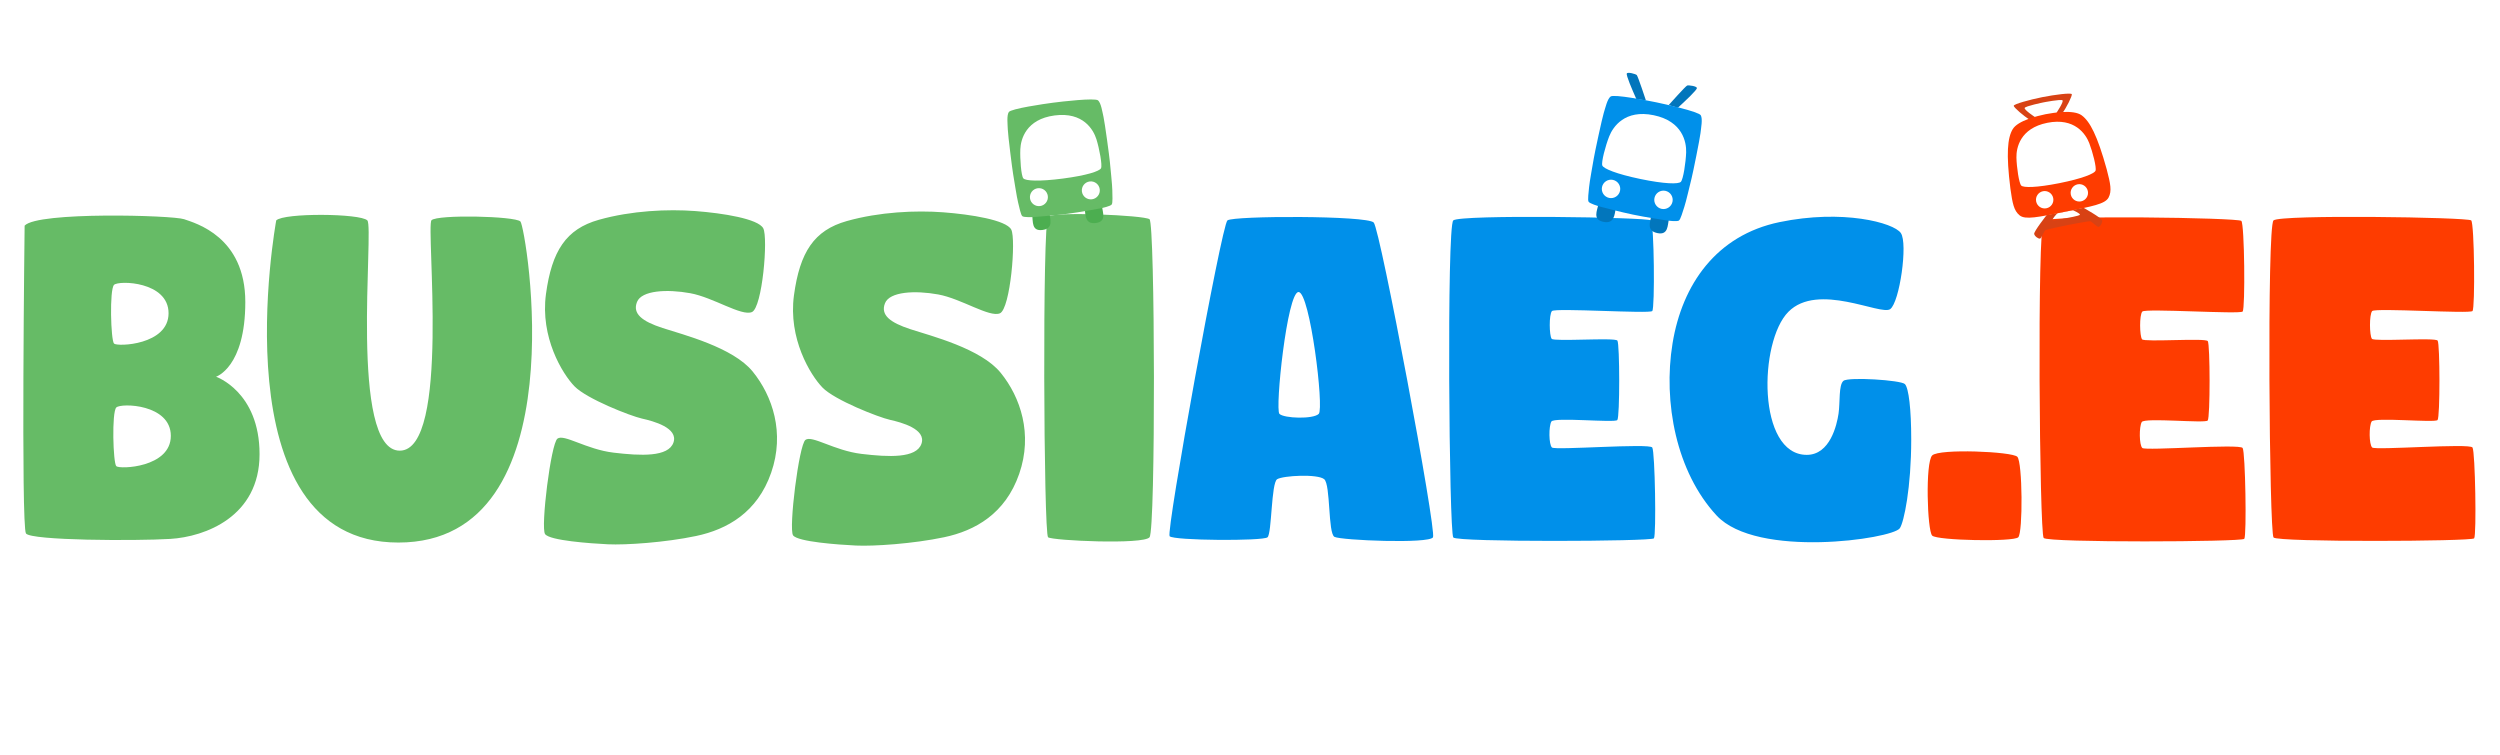 <?xml version="1.0" encoding="utf-8"?>
<svg xmlns="http://www.w3.org/2000/svg" viewBox="220 0 1060 320">
	<path fill="#6b6" d="M311.6 159.73s12.41-3.94 12.41-31.68-21.16-33.43-25.96-35.11c-4.8-1.68-62.23-3.3-67.61 2.74 0 0-1.56 127.49.57 130.51 2.13 3.02 46.41 3.2 61.17 2.31 14.76-.89 37.87-9.42 37.87-35.92s-18.45-32.85-18.45-32.85zm-43.25-38.95c1.98-1.98 23.12-1.48 23.12 12.04 0 13.51-21.74 14.23-23.12 12.86-1.37-1.38-1.98-22.92 0-24.9zm.96 76.88c-1.37-1.37-1.98-22.91 0-24.89 1.98-1.98 23.12-1.48 23.12 12.04 0 13.5-21.75 14.22-23.12 12.85zM337.12 93.45c3.26-3.26 35.64-2.99 38.63 0s-7.89 97.63 13.75 97.63 10.97-95.21 13.46-97.7c2.49-2.49 35.38-1.78 37.7.53s25.21 136.13-51.76 136.13-51.78-136.59-51.78-136.59z"/>
	<path fill="#6b6" d="M456.36 185.98c2.78-2.09 12.2 4.55 23.76 5.94s23.29 1.92 25.43-4.3c2.13-6.22-8.53-9.07-13.34-10.14-4.8-1.07-23.47-8.36-28.63-13.69s-14.58-20.8-12.09-39.12c2.49-18.31 8.53-27.56 22.4-31.47s29.26-4.59 40.92-3.71c11.66.88 26.69 3.28 28.81 7.32s-.38 33.66-4.82 35.51c-4.44 1.85-16.36-6.22-26.14-8-9.78-1.78-20.63-1.24-22.58 3.73s2.13 8.18 10.85 11.02c8.71 2.84 29.87 8.18 38.23 18.49s13.69 25.96 7.82 42.85c-5.87 16.89-18.67 24.07-31.83 26.85s-29.91 3.88-37.37 3.52c-7.47-.36-24.75-1.58-26.67-4.33-1.93-2.73 2.47-38.38 5.25-40.47zM707.4 227.81c2.63-3.2 2.35-133.16 0-134.86-2.35-1.7-40.55-3.34-43.01-1.06-2.45 2.28-1.89 134.5 0 135.92 1.9 1.42 40.38 3.2 43.01 0zM561.51 186.51c2.78-2.09 12.2 4.55 23.76 5.94s23.29 1.92 25.43-4.3c2.13-6.22-8.53-9.07-13.34-10.14-4.8-1.07-23.47-8.36-28.63-13.69s-14.58-20.8-12.09-39.12 8.53-27.56 22.4-31.47 29.26-4.59 40.92-3.71c11.66.88 26.69 3.28 28.81 7.32 2.11 4.04-.38 33.66-4.82 35.51-4.44 1.85-16.36-6.22-26.14-8-9.78-1.78-20.63-1.24-22.58 3.73-1.96 4.98 2.13 8.18 10.85 11.02 8.71 2.84 29.87 8.18 38.23 18.49 8.36 10.31 13.69 25.96 7.82 42.85-5.87 16.89-18.67 24.07-31.83 26.85-13.16 2.78-29.91 3.88-37.37 3.52-7.47-.36-24.75-1.58-26.67-4.33-1.93-2.73 2.48-38.38 5.25-40.47z"/>
	<path fill="#0090ea" d="M802.46 94.36c-2.77-3.03-59.53-2.93-62.03-.91-2.49 2.02-26.13 132.04-24.51 133.91 1.62 1.87 39.67 2.1 41.51.45s1.54-23.08 4.09-24.63c2.55-1.55 17.18-2.31 19.94 0 2.76 2.31 1.56 22.98 4.36 24.45 2.8 1.47 40.19 3.03 41.77.18S805.24 97.39 802.46 94.36zm-23.31 81.12c-2.33 2.33-14.74 1.93-16.67 0-1.93-1.93 3.26-51.66 8.1-51.66 4.84.01 10.91 49.33 8.57 51.66zM836.19 93.45c2.84-2.56 82.47-1.35 83.82 0 1.35 1.35 1.7 37.18.55 38.43-1.16 1.24-41.22-1.41-42.53.01-1.3 1.42-1.15 10.46-.12 11.76 1.04 1.3 26.87-.65 27.87.77.99 1.42 1.06 32.43-.04 33.68-1.1 1.26-26.79-1.32-27.95.63s-1.13 9.75.24 11.01c1.36 1.26 41.37-1.88 42.53 0s1.75 37.19.7 38.52-83.27 1.68-85.06-.36c-1.79-2.05-2.84-131.89-.01-134.45zM1025.95 98.8c3.07 4.4-.53 29.42-4.51 32.27-3.98 2.85-30.65-11.55-43.19 1.16s-13.25 60.63 7.82 60.63c9.87 0 12.76-12.68 13.47-17.47s-.01-12.16 2.08-13.91 24.43-.32 26.06 1.37 2.68 10.75 2.68 23.46c0 20.33-3.08 35.22-4.86 37.69-3.26 4.52-60.6 12.96-77.67-5.44s-22.76-48.01-18.67-72.99c4.09-24.98 18.58-45.83 45.34-51.39 26.78-5.56 48.38.22 51.45 4.62z"/>
	<path fill="#4cae50" d="M657.66 91.14c.37 2.83-.31 6.98 4.32 6.37 4.63-.6 3.38-4.24 3.01-7.07M687.19 87.28c.37 2.83 2.09 6.66-2.54 7.27-4.63.6-4.36-3.23-4.73-6.06"/>
	<path fill="#6b6" d="M687.9 49.64c-.51-2.2-1.04-5.95-2.33-7.08-1.3-1.13-15.4.5-19.11.99-3.7.48-17.76 2.53-18.72 3.95-.96 1.43-.5 5.18-.43 7.44.07 2.26 1.87 16.69 2.27 18.96.4 2.27 1.56 9.91 2.09 11.93.53 2.02 1.13 5.36 1.84 5.86.71.49 3.92.43 5.65.27 1.73-.16 7.99-.6 13.45-1.31 5.47-.71 11.62-1.9 13.34-2.19 1.71-.29 4.83-1.06 5.39-1.72s.28-4.05.28-6.13c-.01-2.09-.84-9.77-1.04-12.06s-2.17-16.71-2.68-18.91zm-26.91 37.73c-2.09.27-4-1.2-4.27-3.29-.27-2.09 1.2-4 3.29-4.27 2.09-.27 4 1.2 4.27 3.29.27 2.09-1.21 4-3.29 4.27zM683 84.5c-2.09.27-4-1.2-4.27-3.29-.27-2.09 1.2-4 3.29-4.27 2.09-.27 4 1.2 4.27 3.29.27 2.08-1.2 3.99-3.29 4.27zm3.83-13.16c-.63 1.24-6 3.04-16.17 4.37-10.17 1.33-15.82.97-16.75-.07-.93-1.04-1.47-8.23-1.29-12.39s2.38-12.71 14.54-14.3c12.16-1.59 16.47 6.1 17.72 10.08s2.58 11.07 1.95 12.31z"/>
	<path fill="#fe3c00" d="M1039.25 193.1c2.96-2.96 33.87-1.66 36.09.57s2.41 32.14.4 34.14c-2.01 2.01-34.39 1.39-36.49-.71-2.11-2.11-2.96-31.04 0-34zM1086.51 93.66c2.84-2.56 82.47-1.35 83.82 0 1.35 1.35 1.7 37.18.55 38.43-1.16 1.24-41.22-1.41-42.53.01s-1.15 10.46-.12 11.76 26.87-.65 27.87.77c.99 1.42 1.06 32.43-.04 33.68-1.1 1.26-26.79-1.32-27.95.63s-1.13 9.75.24 11.01 41.37-1.88 42.53 0 1.75 37.19.7 38.52-83.27 1.68-85.06-.36c-1.79-2.05-2.84-131.89-.01-134.45zM1183.97 93.45c2.84-2.56 82.47-1.35 83.82 0 1.35 1.35 1.7 37.18.55 38.43-1.16 1.24-41.22-1.41-42.53.01-1.3 1.42-1.15 10.46-.12 11.76s26.87-.65 27.87.77c.99 1.42 1.06 32.43-.04 33.68-1.1 1.26-26.79-1.32-27.95.63s-1.13 9.75.24 11.01c1.36 1.26 41.37-1.88 42.53 0s1.75 37.19.7 38.52-83.27 1.68-85.06-.36c-1.8-2.05-2.85-131.89-.01-134.45z"/>
	<path fill="#d84214" d="M1103.38 88.09l-15.61 3.12s-5.48 6.95-5.28 7.99c.21 1.04 1.88 2.17 2.51 1.96s1.67-3.21 2.31-3.57c.64-.37 9.4-2.18 9.4-2.18h.01s8.79-1.69 9.52-1.6 2.85 2.46 3.51 2.41c.66-.05 1.77-1.74 1.56-2.78-.2-1.04-7.93-5.35-7.93-5.35zm-1.48 2.93c-.11.51-5.75 1.46-5.75 1.46h-.01s-5.57 1.29-5.87.86c-.3-.43 2.07-2.96 2.07-2.96l6.51-1.3s3.15 1.43 3.05 1.94zM1086.34 43.43s-7.58 1.55-7.88 2.34 4.32 3.84 4.32 3.84-.13 2.29-2.27 1.07c-2.14-1.23-6.78-5.14-6.68-5.85.1-.7 6.59-2.53 12.06-3.63 5.47-1.09 12.17-1.9 12.53-1.29.36.61-2.41 6.01-3.92 7.96-1.51 1.95-2.5-.12-2.5-.12s3.09-4.59 2.51-5.2-8.17.88-8.17.88z"/>
	<path fill="#fe3c00" d="M1113.25 71.8c-3.98-14.39-7.14-20.34-10.6-22.89-3.46-2.55-12.02-1.11-15.3-.49h-.01c-3.27.69-11.72 2.65-13.94 6.33-2.22 3.68-2.85 10.39-.99 25.2.88 6.3 1.47 9.37 3.89 11.35s7.81.78 19.31-1.51h.01c11.5-2.3 16.94-3.27 18.41-6.02 1.46-2.76.83-5.81-.78-11.97zm-25.58 16.51c-2 .4-3.94-.9-4.34-2.89-.4-2 .9-3.94 2.89-4.34s3.94.9 4.34 2.89c.4 2-.89 3.94-2.89 4.34zm14.69-2.93c-2 .4-3.94-.9-4.34-2.89s.9-3.94 2.89-4.34c2-.4 3.94.9 4.34 2.89.41 2-.89 3.94-2.89 4.34zm6.14-12.99c-.53 1.24-5.59 3.32-15.32 5.27-9.73 1.94-15.2 1.97-16.16 1.03-.97-.94-1.96-7.84-2.05-11.88-.09-4.03 1.47-12.42 13.1-14.74 11.63-2.32 16.3 4.82 17.76 8.57 1.46 3.76 3.2 10.51 2.67 11.75z"/>
	<path fill="#0276bc" d="M897.79 86.44c-.59 2.86-2.64 6.64 2.03 7.62 4.68.97 4.7-2.96 5.29-5.82M927.63 92.66c-.59 2.86-.23 7.15-4.9 6.17-4.68-.97-3.12-4.59-2.53-7.45"/>
	<path fill="#0276bc" d="M917.86 42.55s-3.39-10.3-3.88-10.74c-.49-.45-3.85-1.4-4.21-.65s2.22 6.74 4.07 10.89M927.51 44.56s7.22-8.09 7.85-8.3c.63-.21 4.09.25 4.12 1.08.03.83-4.73 5.29-8.08 8.35"/>
	<path fill="#0090ea" d="M941 56.51c.25-2.3 1-6.1.13-7.63-.87-1.53-15.06-4.7-18.8-5.48-3.74-.78-18.02-3.54-19.43-2.48-1.41 1.05-2.23 4.84-2.93 7.05-.69 2.21-3.81 16.76-4.19 19.09-.38 2.33-1.83 10.1-2 12.23-.17 2.13-.71 5.57-.19 6.28s3.65 1.74 5.37 2.17c1.73.43 7.92 2.11 13.45 3.26 5.52 1.15 11.88 2.08 13.63 2.37 1.75.3 5.03.61 5.79.16.76-.45 1.64-3.82 2.33-5.84.7-2.02 2.47-9.73 3.05-12.01.59-2.28 3.54-16.87 3.79-19.17zm-38.72 27.41c-2.11-.44-3.47-2.51-3.03-4.62s2.51-3.47 4.62-3.03c2.11.44 3.47 2.51 3.03 4.62-.45 2.12-2.52 3.47-4.62 3.03zm22.24 4.64c-2.11-.44-3.47-2.51-3.03-4.62s2.51-3.47 4.62-3.03c2.11.44 3.47 2.51 3.03 4.62-.44 2.11-2.5 3.47-4.62 3.03zm8.14-11.44c-1.03.99-6.82.92-17.1-1.22-10.28-2.14-15.62-4.39-16.17-5.7-.55-1.32 1.35-8.45 2.93-12.42s6.58-11.48 18.87-8.92c12.29 2.56 13.87 11.45 13.74 15.72-.14 4.26-1.24 11.56-2.27 12.54z"/>
</svg>
